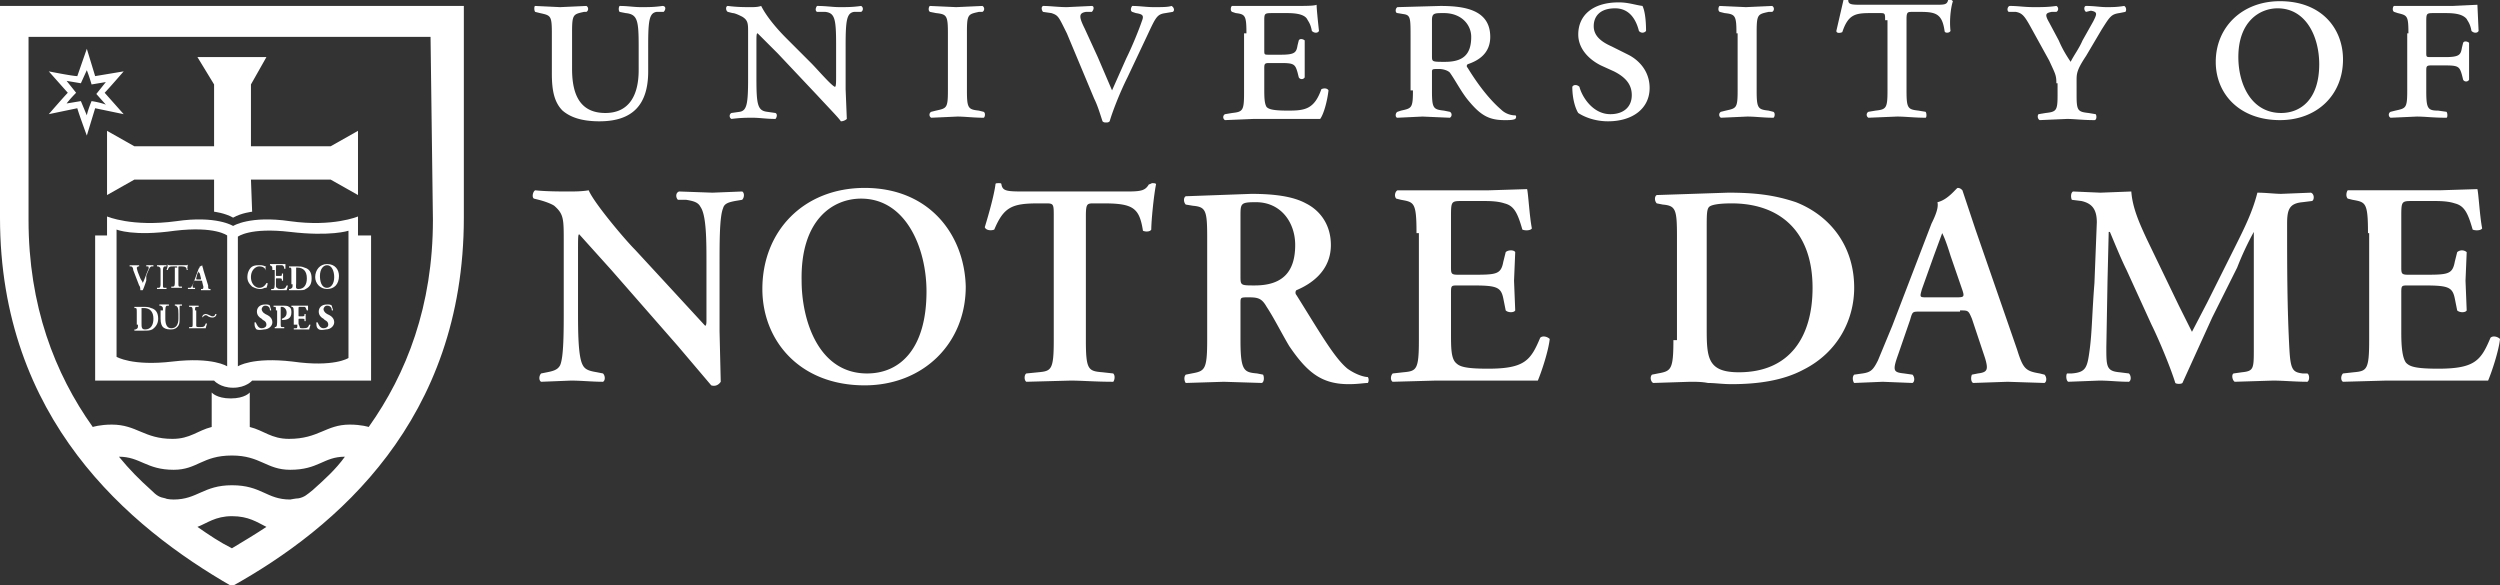 <svg xmlns="http://www.w3.org/2000/svg" viewBox="0 0 210.2 49.2" fill="#fff" xmlns:v="https://vecta.io/nano"><rect x="0" y="0" width="210.2" height="49.2" fill="#333333" stroke="none"/><path d="M60.5 27.9l.1 4.2c-.2.3-.5.4-.8.3L57 29.1l-5.6-6.4-2.7-3c-.1 0-.1.3-.1 1.5V26c0 1.8 0 4 .4 4.7.2.4.6.5 1.2.6l.5.1c.2.2.2.6 0 .7-.9 0-1.8-.1-2.7-.1l-2.5.1c-.2-.1-.2-.5 0-.7l.5-.1c.5-.1.9-.2 1.1-.6.3-.7.3-2.8.3-4.7v-5.7c0-1.9 0-2.3-.8-3-.3-.2-.9-.4-1.3-.5l-.4-.1c-.2-.1-.1-.6.1-.7.9.1 2.2.1 2.8.1.5 0 1.1 0 1.7-.1.4 1 3 4.1 3.9 5l2.4 2.6 3.5 3.8c.1-.1.1-.2.1-.6v-4.7c0-1.8 0-4-.5-4.7-.2-.4-.6-.5-1.2-.6H57c-.2-.2-.2-.6.1-.7l2.8.1 2.5-.1c.2.1.2.5 0 .7l-.6.1c-.5.1-.9.2-1 .6-.3.7-.3 2.8-.3 4.7v5.7zm11.9-11.2c3.8 0 5.5 4.2 5.5 7.8 0 4.8-2.2 6.9-5 6.9-4.1 0-5.5-4.5-5.5-7.8-.1-5.1 2.6-6.9 5-6.9zm.3-.9c-5.1 0-8.6 3.6-8.6 8.5 0 4.3 3.1 8.1 8.6 8.1 4.9 0 8.5-3.5 8.5-8.3-.1-4.3-3-8.3-8.5-8.3zm15.9 2.4c0-1 0-1.1-.6-1.1h-.7c-2.2 0-2.9.3-3.7 2.2-.2.1-.7.1-.8-.2.4-1.3.8-2.8.9-3.6 0-.1.1-.1.3-.1.1 0 .2 0 .2.1.1.6.5.6 2.1.6h8.5c1.2 0 1.5-.1 1.8-.6.1 0 .2-.1.3-.1s.3 0 .3.1c-.2 1-.4 3.1-.4 3.8-.1.2-.5.2-.7.1-.3-1.9-.8-2.3-3.3-2.3H92c-.6 0-.7 0-.7 1.1v10.4c0 2.5.2 2.6 1.4 2.7l.9.1c.2.2.1.6 0 .7-1.5 0-2.6-.1-3.6-.1l-3.7.1c-.2-.1-.2-.6 0-.7l1-.1c1.1-.1 1.3-.2 1.3-2.7V18.2zm15.7 0c0-1.1 0-1.2 1.3-1.2 2.1 0 3.3 1.7 3.3 3.6 0 2.3-1.1 3.4-3.4 3.4-1.2 0-1.2 0-1.2-.8v-5zm-2.8 10.4c0 2.5-.2 2.6-1.3 2.8l-.5.1c-.2.2-.1.6 0 .7l3.2-.1 3.2.1c.2-.1.2-.5.1-.7l-.5-.1c-1.1-.1-1.4-.2-1.4-2.8v-3.1c0-.5 0-.5.7-.5.8 0 1.1.1 1.5.8.6.9 1.3 2.3 1.9 3.3 1.5 2.2 2.7 3.2 5 3.2.8 0 1.3-.1 1.6-.1.1-.1.1-.4 0-.5-.3 0-1-.2-1.7-.7-1.1-.9-2.3-3-4.3-6.2-.1-.1-.1-.3 0-.4 1.2-.5 2.9-1.6 2.9-3.8 0-1.7-.9-2.9-2.1-3.5-1.1-.6-2.7-.8-4.6-.8l-5.5.2c-.2.1-.2.5 0 .7l.6.1c1.1.1 1.2.4 1.2 2.7v8.6zm17.6-9c0-2.6-.2-2.6-1.3-2.8l-.4-.1c-.2-.2-.1-.6.1-.7h7.7l3.2-.1c.1.4.2 2.3.4 3.3-.1.2-.6.2-.8.1-.4-1.4-.7-2-1.5-2.2-.6-.2-1.3-.2-1.9-.2H123c-1 0-1 0-1 1.4v4.1c0 .6 0 .7.6.7h1.1c2.1 0 2.5 0 2.7-1.1l.2-.8c.2-.2.7-.2.8 0l-.1 2.4.1 2.5c-.1.2-.6.2-.8 0l-.2-1c-.2-1-.6-1.1-2.7-1.1h-1.1c-.6 0-.6 0-.6.7V28c0 1.2 0 2.1.4 2.5.3.3.7.5 2.7.5 3.1 0 3.6-.7 4.4-2.6.2-.2.6-.1.8.1-.1 1-.7 2.8-1 3.5h-8.6l-3.6.1c-.2-.1-.2-.5 0-.7l.9-.1c1.1-.1 1.3-.2 1.3-2.7v-9zm24.4-.4c0-1.1 0-1.6.2-1.8s.9-.3 1.9-.3c4 0 6.8 2.3 6.8 7.1 0 4.1-1.9 7.1-6.2 7.1-2.6 0-2.7-1.2-2.7-3.6v-8.5zm-2.8 9.4c0 2.5-.2 2.6-1.3 2.8l-.5.1c-.2.2-.1.6.1.7l3.1-.1c.5 0 1 0 1.5.1.6 0 1.2.1 2 .1 2.2 0 4.3-.3 6-1.2 3-1.5 4.3-4.3 4.3-6.9 0-3.6-2.1-6.1-4.9-7.2-1.8-.6-3.4-.8-5.7-.8l-6 .2c-.2.1-.2.5 0 .7l.5.1c1.1.1 1.2.4 1.2 2.7v8.7zM162 25c-.6 0-.6 0-.4-.7l1-2.8.7-1.9c.1.2.3.6.7 1.9l1 2.9c.2.6.1.6-.6.6H162zm2.8 1.1c.7 0 .7 0 1 .7l1.1 3.3c.3 1 .2 1.2-.6 1.3l-.5.1c-.1.2-.1.6.1.7l2.9-.1 3.1.1c.2-.1.2-.5 0-.7l-.4-.1c-1.2-.2-1.4-.4-1.9-2l-3.5-10.1L165 16c-.1-.1-.2-.2-.4-.2-.1 0-.8 1-1.7 1.2.1.4-.1 1-.5 1.8l-3.3 8.6-1.2 2.9c-.4.8-.6 1-1.3 1.1l-.7.1c-.2.2-.1.6 0 .7l2.4-.1 2.5.1c.2-.1.2-.5 0-.7l-.7-.1c-.9-.1-1-.2-.5-1.6l1-2.9c.2-.7.2-.7.8-.7h3.4zm29.2 5.3c.2.1.2.6 0 .7-1 0-2-.1-2.9-.1l-3.2.1c-.2-.1-.3-.6-.1-.7l.7-.1c1-.1 1-.3 1-2v-9.8a25.02 25.02 0 0 0-1.4 3l-2.1 4.2-2.5 5.5c-.1.1-.5.1-.6 0-.4-1.3-1.4-3.7-2-4.9l-2.1-4.6c-.5-1-1.1-2.5-1.4-3.2h-.1l-.1 4.1-.1 5.6c0 1.6 0 2 1.1 2.1l.8.1c.2.2.2.6 0 .7-.9 0-1.6-.1-2.5-.1l-2.6.1c-.2-.1-.2-.6-.1-.7h.4c1.2-.1 1.3-.5 1.5-2s.2-3.1.4-5.6l.2-5.1c0-1.1-.4-1.6-1.3-1.8l-.8-.1c-.1-.2-.1-.6.1-.7l2.3.1 2.6-.1c.1 1.4.7 2.7 1.3 4l2.7 5.6 1.1 2.2 1.3-2.5 2.3-4.6c.8-1.6 1.5-3 1.9-4.6.7 0 1.5.1 2 .1l2.5-.1c.3.1.3.6.1.7l-.8.1c-1.1.1-1.3.6-1.3 1.8 0 3.6 0 7.1.2 10.7.1 1.6.3 1.8 1.1 1.9h.4zm5.1-11.8c0-2.6-.2-2.6-1.3-2.8l-.4-.1c-.2-.2-.1-.6 0-.7h7.7l3.2-.1c.1.4.2 2.3.4 3.3-.1.2-.6.2-.8.1-.4-1.4-.7-2-1.5-2.2-.6-.2-1.3-.2-1.9-.2h-1.6c-1 0-1 0-1 1.4v4.1c0 .6 0 .7.6.7h1.2c2.1 0 2.5 0 2.7-1.1l.2-.8a.61.61 0 0 1 .8 0l-.1 2.4.1 2.5c-.1.2-.6.2-.8 0l-.2-1c-.2-1-.6-1.1-2.7-1.1h-1.2c-.6 0-.6 0-.6.7V28c0 1.2.1 2.1.4 2.5.3.3.7.5 2.7.5 3.1 0 3.6-.7 4.4-2.6.2-.2.6-.1.8.1-.1 1-.7 2.8-1 3.5h-8.6l-3.6.1c-.2-.1-.2-.5 0-.7l.9-.1c1.1-.1 1.3-.2 1.3-2.7v-9zM46.4 2.8c0-1.5-.1-1.5-1-1.7L45 1c-.1-.1-.1-.5 0-.5l2.1.1 2.2-.1c.2.1.2.4 0 .5h-.2c-.9.2-1 .2-1 1.7v3.1c0 2.2.7 3.7 2.8 3.7 2 0 2.8-1.5 2.8-3.6v-2c0-2.2-.1-2.7-1.1-2.8l-.5-.1c-.1-.1-.1-.4 0-.5.7 0 1.2.1 1.8.1s1.1 0 1.8-.1c.3 0 .3.3.1.5h-.6c-.6.1-.7.7-.7 2.8V6c0 2.8-1.3 4.2-4.1 4.2-1.4 0-2.4-.3-3.1-.9-.7-.7-.9-1.7-.9-3.1V2.8zm23.9 1c0-2.2-.1-2.7-.9-2.8h-.7c-.2-.1-.1-.4 0-.5.8 0 1.3.1 1.9.1s1.1 0 1.8-.1c.2.1.2.4 0 .5h-.6c-.6.1-.7.7-.7 2.8v3.7l.1 2.5c-.1.1-.3.2-.5.2-.2-.3-.7-.8-2-2.2l-3.3-3.5-1.7-1.7c-.1 0-.1.2-.1.9v2.9c0 2.2.1 2.7.9 2.8l.7.1c.2.1.1.4 0 .5-.8 0-1.3-.1-1.9-.1s-1 0-1.8.1c-.2-.1-.2-.4 0-.5l.7-.1c.6-.1.7-.7.7-2.8V2.7c0-.7 0-1-.5-1.3-.2-.1-.6-.3-.8-.3l-.4-.1c-.2-.1-.2-.5 0-.5.8.1 1.4.1 1.9.1.3 0 .6 0 .9-.1.4.8 1.2 1.8 2.1 2.7l2.1 2.1c.5.5 1.7 1.9 2 2 .1 0 .1-.4.1-.9V3.8zm9.4-1c0-1.5-.1-1.6-1-1.7l-.5-.1c-.2-.1-.1-.5 0-.5l2.2.1 2.2-.1c.2.1.2.4 0 .5h-.3c-.9.2-1 .2-1 1.7v4.9c0 1.5.1 1.6 1 1.7l.4.1c.2.1.1.5 0 .5-.8 0-1.6-.1-2.2-.1l-2.2.1c-.2-.1-.2-.4 0-.5l.4-.1c.9-.2 1-.2 1-1.7V2.8zm10 0c-.7-1.4-.7-1.5-1.3-1.7l-.7-.1c-.1-.1-.2-.4 0-.5.6 0 1.3.1 2 .1l2.1-.1c.2 0 .2.3 0 .5h-.5c-.6.1-.6.4-.1 1.4l1.1 2.4 1.2 2.8 1.2-2.7c.5-1 1.1-2.5 1.3-3.1.2-.5.1-.6-.5-.7l-.3-.1c-.2-.1-.1-.4 0-.5.6 0 1.2.1 1.8.1.7 0 1.2 0 1.5-.1.2.1.3.4.1.5l-.6.1c-.7.1-.8.3-1.5 1.8l-1.7 3.6c-.7 1.4-1.3 3-1.5 3.7-.1.1-.2.1-.3.1s-.2 0-.3-.1c-.2-.6-.4-1.3-.7-1.9l-2.3-5.5zm15.1 0c0-1.5-.1-1.6-.9-1.7l-.3-.1c-.2-.1-.1-.5 0-.5h5.1c1 0 1.8 0 2-.1 0 .3.1 1.3.2 2.2-.1.2-.4.2-.6 0-.1-.6-.3-.8-.4-1-.3-.5-1.3-.5-1.8-.5h-1c-.8 0-.8 0-.8.7v2.4c0 .4 0 .4.4.4h1c1.2 0 1.3-.2 1.4-.8l.1-.4c.1-.2.4-.1.5 0v3.1c-.1.2-.4.2-.5 0l-.1-.4c-.2-.7-.3-.8-1.4-.8h-1c-.4 0-.4.1-.4.5v1.6c0 .7 0 1.3.2 1.6.2.2.6.3 1.8.3 1.4 0 2.2-.1 2.8-1.8.2-.1.5-.1.6.1-.1.9-.4 2-.7 2.4h-5.6l-2.4.1c-.2-.1-.2-.4 0-.5l.6-.1c.9-.1 1-.2 1-1.7v-5zm15.6-1.1c0-.6.2-.6 1-.6 1.5 0 2.3 1 2.3 2 0 1.5-.7 2.1-2.2 2.1-1.1 0-1.1 0-1.1-.5v-3zm-1.6 5.9c0 1.5-.1 1.5-1 1.7l-.3.1c-.2.1-.2.5 0 .5l2.1-.1 2.3.1c.2-.1.2-.4 0-.5l-.5-.1c-.9-.1-1-.2-1-1.7V6.1c0-.3 0-.3.6-.3.3 0 .7.1.9.3.5.7 1 1.7 1.6 2.4 1 1.2 1.7 1.6 3 1.6.4 0 .7 0 .9-.1.1-.1.1-.3 0-.3-.3 0-.8-.1-1.2-.5-.7-.6-1.7-1.7-2.8-3.5-.1-.1-.1-.2 0-.3.9-.3 1.9-.9 1.9-2.3 0-2.3-2.2-2.6-4.2-2.6l-3.6.1c-.2.1-.2.5 0 .5l.6.1c.5.1.5.4.5 1.9v4.5zm15.8-2.1c-1-.5-1.9-1.4-1.9-2.6 0-1.6 1.2-2.7 3.4-2.7.8 0 1.3.2 2 .3.2.4.3 1.2.3 2.1a.38.38 0 0 1-.6 0c-.2-.8-.7-1.9-2-1.9s-1.8.7-1.8 1.5.6 1.3 1.5 1.7l1.4.7c.8.4 1.8 1.3 1.8 2.8 0 1.7-1.4 2.8-3.5 2.8-1.3 0-2.2-.5-2.5-.7-.2-.3-.5-1.1-.5-2.2.1-.2.4-.2.6 0 .2.8 1.1 2.3 2.6 2.3 1.1 0 1.8-.6 1.8-1.6 0-.7-.3-1.4-1.5-2l-1.1-.5z"/><path d="M146 2.8c0-1.5-.1-1.6-1-1.7l-.4-.1c-.2-.1-.1-.5 0-.5l2.2.1 2.2-.1c.2.1.2.4 0 .5h-.3c-.9.2-1 .2-1 1.7v4.9c0 1.5.1 1.6 1 1.7l.4.1c.2.1.1.5 0 .5-.8 0-1.5-.1-2.2-.1l-2.2.1c-.2-.1-.2-.4 0-.5l.4-.1c.9-.2 1-.2 1-1.7V2.8zm12.5-1.1c0-.6 0-.6-.5-.6h-.7c-1.3 0-1.9.1-2.4 1.6-.2.1-.5.1-.5-.1L155 0c.1-.1.3-.1.4 0 0 .4.3.4 1.2.4h6.1c.8 0 1 0 1.1-.4.2-.1.3 0 .4.1-.2.6-.3 1.7-.2 2.5-.1.2-.5.2-.5 0-.2-1.4-.7-1.6-2-1.6h-.7c-.4 0-.5 0-.5.6v6c0 1.5.1 1.6 1 1.7l.6.1c.1.1.1.5 0 .5-.9 0-1.7-.1-2.4-.1l-2.4.1c-.2-.1-.2-.4 0-.5l.6-.1c.9-.1 1-.2 1-1.7V1.7zM172.9 7c0-.7-.1-.8-.6-1.9l-1.6-2.9c-.5-.9-.7-1.1-1.2-1.2h-.6c-.2-.1-.1-.5.1-.5.7 0 1.2.1 2 .1.7 0 1.2 0 1.9-.1.2.1.2.4 0 .5h-.4c-.5.1-.6.2-.2.9l.8 1.5c.3.7.6 1.2 1 1.8.3-.6.7-1.1 1-1.8l.9-1.6c.3-.6.4-.8-.2-.9l-.4.1c-.2-.1-.2-.5 0-.5.7 0 1.2.1 1.7.1s.9 0 1.5-.1c.2.1.2.4.1.5l-.5.1c-.7.1-.8.3-1.5 1.4l-1.3 2.2c-.8 1.2-.8 1.5-.8 2.1V8c0 1.3.1 1.4 1 1.5l.6.1c.1.1.1.5-.1.5-1 0-1.7-.1-2.3-.1l-2.3.1c-.2-.1-.2-.4-.1-.5l.6-.1c.9-.1 1-.2 1-1.5V7zM191.5.7c2.4 0 3.5 2.4 3.5 4.7 0 3-1.6 4.1-3.2 4.1-2.5 0-3.6-2.4-3.6-4.7 0-3 1.8-4.1 3.3-4.1zm.2-.6c-3.2 0-5.4 2.2-5.4 5.1 0 2.7 2 4.9 5.4 4.9 3.1 0 5.3-2.1 5.3-5.1 0-2.6-1.8-4.9-5.3-4.9zm10.8 2.7c0-1.5-.1-1.5-.9-1.7l-.3-.1c-.2-.1-.1-.5 0-.5h4.9l2.1-.1.1 2.2c-.1.2-.4.2-.6 0-.1-.6-.3-.8-.4-1-.4-.5-1.3-.5-1.9-.5h-.8c-.7 0-.7 0-.7.8v2.5c0 .4 0 .4.4.4h1.2c1.2 0 1.3-.2 1.4-.8l.1-.4c.1-.2.4-.1.5 0v3.1c-.1.2-.4.2-.5 0l-.1-.4c-.2-.7-.3-.8-1.4-.8h-1.2c-.4 0-.4.1-.4.5v1.6c0 1.5.1 1.7 1 1.7l.7.1c.1.1.1.5 0 .5-1.1 0-1.8-.1-2.5-.1l-2.2.1c-.2-.1-.2-.4 0-.5l.4-.1c.9-.2 1-.2 1-1.7V2.8zM6.5 6.4c-.4 0-2.4-.4-2.4-.4l1.6 1.8c-.3.3-1.6 1.8-1.6 1.8l2.4-.5c.1.4.8 2.3.8 2.3L8 9.1l2.4.5-1.6-1.8c.3-.3 1.6-1.8 1.6-1.8L8 6.4l-.7-2.3-.8 2.3zm.8-.5a15.16 15.16 0 0 1 .4 1.2l1.2-.2-.8 1 .8.9c-.5-.2-1.2-.3-1.2-.3s-.3.7-.4 1.2l-.5-1.2-1.2.2c.3-.4.8-.9.8-.9l-.8-1 1.2.2.5-1.1zm.7 30h0zm4.3-12.7c.1-.3.2-.5.3-.7.1-.1.1-.1.2-.1h.1v-.1h-.6v.1h.1c.1 0 .1 0 .1.2-.2.4-.3.8-.5 1.2 0-.1-.1-.2-.2-.4l-.2-.5c-.1-.3-.1-.4-.1-.4l.1-.1h.1v-.1h-.8v.1h.1c.1 0 .2.1.2.3l.5 1.3c.1.1.1.3.1.4h.2c.1-.2.2-.5.3-.8v-.4zm1.4.7c0 .3 0 .3.2.3h.1v.1h-.8v-.1h.1c.1 0 .2 0 .2-.3v-1.1c0-.3 0-.3-.2-.4h-.1v-.1h.8v.1h-.1c-.1 0-.2 0-.2.4v1.1z"/><path d="M14.9 22.5c0-.1 0-.1-.1-.1h-.2c-.3 0-.4 0-.5.3H14c.1-.2.1-.4.1-.5 0 .1.1.1.3.1h1.2c.1 0 .2 0 .2-.1 0 .1-.1.4 0 .5h-.1c0-.2-.1-.3-.4-.3h-.2c-.1 0-.1 0-.1.1v1.3c0 .3 0 .3.2.3h.1v.1h-.9v-.1h.1c.1 0 .2 0 .2-.3v-1.3zm2 1.1c.1 0 .1 0 .1.1l.1.4c0 .1 0 .2-.1.2h-.1v.1h.8v-.1c-.2 0-.2 0-.2-.3l-.4-1.3c0-.1-.1-.3-.1-.4 0 0-.1.1-.2.1 0 0 0 .1-.1.2l-.4 1.1c-.1.2-.1.3-.2.4 0 .1-.1.1-.2.1h-.1v.1h.6v-.1h-.1c-.1 0-.1 0-.1-.2l.1-.3c0-.1 0-.1.1-.1h.5zm-.3-.1c-.1 0-.1 0-.1-.1l.1-.4c.1-.1.1-.2.1-.2h0s0 .1.1.2l.1.4c0 .1 0 .1-.1.1h-.2zm-4.7 2.6v-.2h.2c.5 0 .8.3.8.9 0 .5-.2.9-.7.9-.3 0-.3-.2-.3-.5v-1.1zm-.3 1.2c0 .3 0 .3-.2.4h-.1v.1h.8c.3 0 .5 0 .7-.1.3-.2.5-.5.5-.9 0-.5-.2-.8-.6-.9-.2-.1-.4-.1-.7-.1h-.7v.1h.1c.1 0 .1.1.1.4v1z"/><path d="M13.7 26.1c0-.3 0-.3-.2-.4h-.1v-.1h.8v.1h-.1c-.1 0-.2 0-.2.4v.7c0 .4.1.8.5.8s.6-.3.6-.8v-.4c0-.2 0-.5-.1-.6l-.1-.1h-.1v-.1h.6v.1h-.1c-.1 0-.1 0-.1.1v1c0 .3 0 .5-.2.7s-.4.2-.6.2c-.3 0-.5-.1-.6-.2s-.2-.3-.2-.7v-.7zm2.7 0c0-.3 0-.3.2-.3h.1v-.1h-.8v.1h.1c.1 0 .2 0 .2.3v1.1c0 .3 0 .3-.2.3h-.1v.1h1.4c0-.1.1-.3.1-.4h-.1c-.1.3-.2.3-.5.3-.2 0-.3 0-.3-.1v-1.3z"/><path d="M17 26.7h0c.1-.1.2-.2.3-.2 0 0 .1 0 .2.1h0c.2.1.3.1.4.1s.3-.1.3-.3h0-.1c0 .1-.1.2-.2.2s-.1 0-.3-.1-.3-.1-.3-.1-.3 0-.3.3zm13.1-6.9v-1.6s-2.1.9-5.7.4c-3.4-.5-4.8.4-4.8.4s-1.4-.9-4.8-.4c-3.7.5-5.8-.4-5.8-.4v1.6H8V32h10s.5.6 1.6.6 1.6-.6 1.6-.6h10V19.8h-1.1zm-11 11s-1.2-.8-4.6-.4-4.7-.4-4.7-.4V19.3s1.4.6 4.9.1c3.4-.4 4.4.4 4.4.4v11zm10.2-.7s-1.2.8-4.7.3c-3.4-.4-4.6.4-4.6.4V19.9s1-.8 4.4-.4 4.9-.1 4.9-.1v10.7z"/><path d="M22.4 22.8c-.1 0-.1 0 0 0-.1-.2-.2-.4-.6-.4-.3 0-.7.3-.7.9s.4.9.7.9.5-.2.6-.4h.1c0 .2-.1.4-.1.4h-.1c-.1 0-.2.1-.4.1-.3 0-.5-.1-.7-.2-.2-.2-.4-.4-.4-.8 0-.3.1-.6.3-.8s.5-.2.7-.2a.9.9 0 0 1 .5.1h.1c-.1 0-.1.2 0 .4z"/><path d="M22.9 22.7c0-.3 0-.3-.2-.4h0v-.1H24v.4h-.1c0-.2-.1-.3-.2-.3h-.4c-.1 0-.1 0-.1.2v.6c0 .1 0 .1.1.1h.1c.3 0 .3 0 .3-.1V23h.1v.6h-.1v-.1c0-.1-.1-.1-.3-.1h-.1c-.1 0-.1 0-.1.1v.4c0 .2 0 .3.1.3 0 0 0 .1.3.1.4 0 .4-.1.5-.3h.1c0 .1-.1.4-.1.4h-1.3v-.1h.1c.1 0 .2 0 .2-.4v-1.2z"/><path d="M24.9 22.7v-.2h.1c.5 0 .8.3.8.9 0 .5-.2.9-.7.9-.3 0-.2-.2-.2-.5v-1.1zm-.3 1.2c0 .3 0 .3-.2.4h-.1v.1h.8c.3 0 .5 0 .6-.1.4-.2.5-.5.5-.9 0-.5-.2-.8-.6-.9-.2-.1-.4-.1-.6-.1h-.7v.1h.1c.1 0 .1.1.1.3v1.1zm2.9-1.6c.4 0 .6.5.6 1 0 .6-.3.9-.6.9-.5 0-.6-.6-.6-1 0-.6.3-.9.6-.9zm0-.1c-.6 0-1 .5-1 1.1 0 .5.4 1 1 1s1-.4 1-1.1c0-.5-.3-1-1-1zm-6 5.4c-.1-.1-.1-.3-.1-.5h.1c.1.2.2.5.5.5.2 0 .4-.1.4-.3s-.1-.3-.3-.4l-.1-.1c-.2-.1-.4-.3-.4-.6s.2-.6.7-.6c.2 0 .3 0 .4.1 0 .1.1.3.1.4h-.1c0-.2-.1-.4-.4-.4-.2 0-.3.2-.3.3s.1.3.3.4l.2.1c.2.1.4.3.4.6s-.3.6-.7.6c-.5.1-.7 0-.7-.1z"/><path d="M23.2 26.1c0-.3 0-.3-.1-.3H23v-.1h.7c.3 0 .5 0 .6.1.2.1.2.3.2.5 0 .5-.4.6-.7.6h-.1v-.1c.3-.1.4-.3.4-.5 0-.3-.2-.5-.4-.5-.1 0-.1 0-.1.1v1.3c0 .3 0 .3.2.3h.1v.1h-.8v-.1c.1 0 .2 0 .2-.4v-1z"/><path d="M25 27.3c0 .3 0 .3-.2.3h-.1v.1H26c0-.1.1-.3.1-.4H26c-.1.2-.1.3-.5.3-.2 0-.3 0-.3-.1s-.1-.2-.1-.3v-.3c0-.1 0-.1.1-.1h.1c.3 0 .3 0 .3.1v.1h.1v-.6h-.1v.1c0 .1-.1.1-.3.1h-.1c-.1 0-.1 0-.1-.1V26c0-.2 0-.2.1-.2h.4c.1 0 .1.1.2.3h.1v-.4h-1.4v.1c.1 0 .2 0 .2.4v1.1zm1.7.3c-.1-.1-.1-.3-.1-.5h.1c.1.2.2.5.5.5.2 0 .4-.1.4-.3s-.1-.3-.3-.4l-.1-.1c-.2-.1-.4-.3-.4-.6s.2-.6.7-.6c.2 0 .3 0 .4.1 0 .1.1.3.1.4h-.1c0-.2-.1-.4-.4-.4-.2 0-.3.2-.3.3s.1.3.3.4l.2.1c.2.1.4.3.4.6s-.3.6-.7.6c-.5.1-.6 0-.7-.1zM19.5.5H0v17.8c0 16.9 10.8 26 19.5 31 8.8-4.9 19.5-14 19.5-31V.5H19.5zm0 45.6c-1-.5-1.9-1.1-2.9-1.8.8-.3 1.5-.9 2.9-.9s2.1.5 2.9.9c-.9.6-1.9 1.2-2.9 1.8zm6.8-4.9c-.5.4-.7.6-1.2.7-.2 0-.7.1-.7.1-2 0-2.4-1.2-4.9-1.2-2.4 0-2.9 1.2-4.9 1.2 0 0-.5 0-.7-.1-.5-.1-.7-.2-1.2-.7-1-.9-1.8-1.7-2.7-2.8 1.8 0 2.3 1.1 4.6 1.1 2 0 2.4-1.2 4.9-1.2 2.4 0 2.9 1.2 4.9 1.2 2.4 0 2.8-1.1 4.6-1.1-.8 1.1-1.7 1.9-2.7 2.8zm10.1-22.7c0 7.2-2.2 12.9-5.4 17.4 0 0-.6-.2-1.6-.2-2 0-2.6 1.2-5.1 1.2-1.5 0-2.1-.7-3.3-1V33s-.4.5-1.6.5-1.6-.5-1.6-.5v2.9c-1.2.3-1.8 1-3.3 1-2.4 0-3-1.2-5.1-1.2-1 0-1.6.2-1.6.2-3.2-4.5-5.4-10.2-5.4-17.4V3.1h33.8l.2 15.4zm-15.3-3.4h6.7l2.3 1.3V11l-2.3 1.3h-6.7V7.1l1.3-2.3h-5.8L18 7.1v5.2h-6.7L9 11v5.4l2.3-1.3H18v2.7s.9.1 1.6.5c.7-.4 1.6-.5 1.6-.5l-.1-2.7z"/></svg>